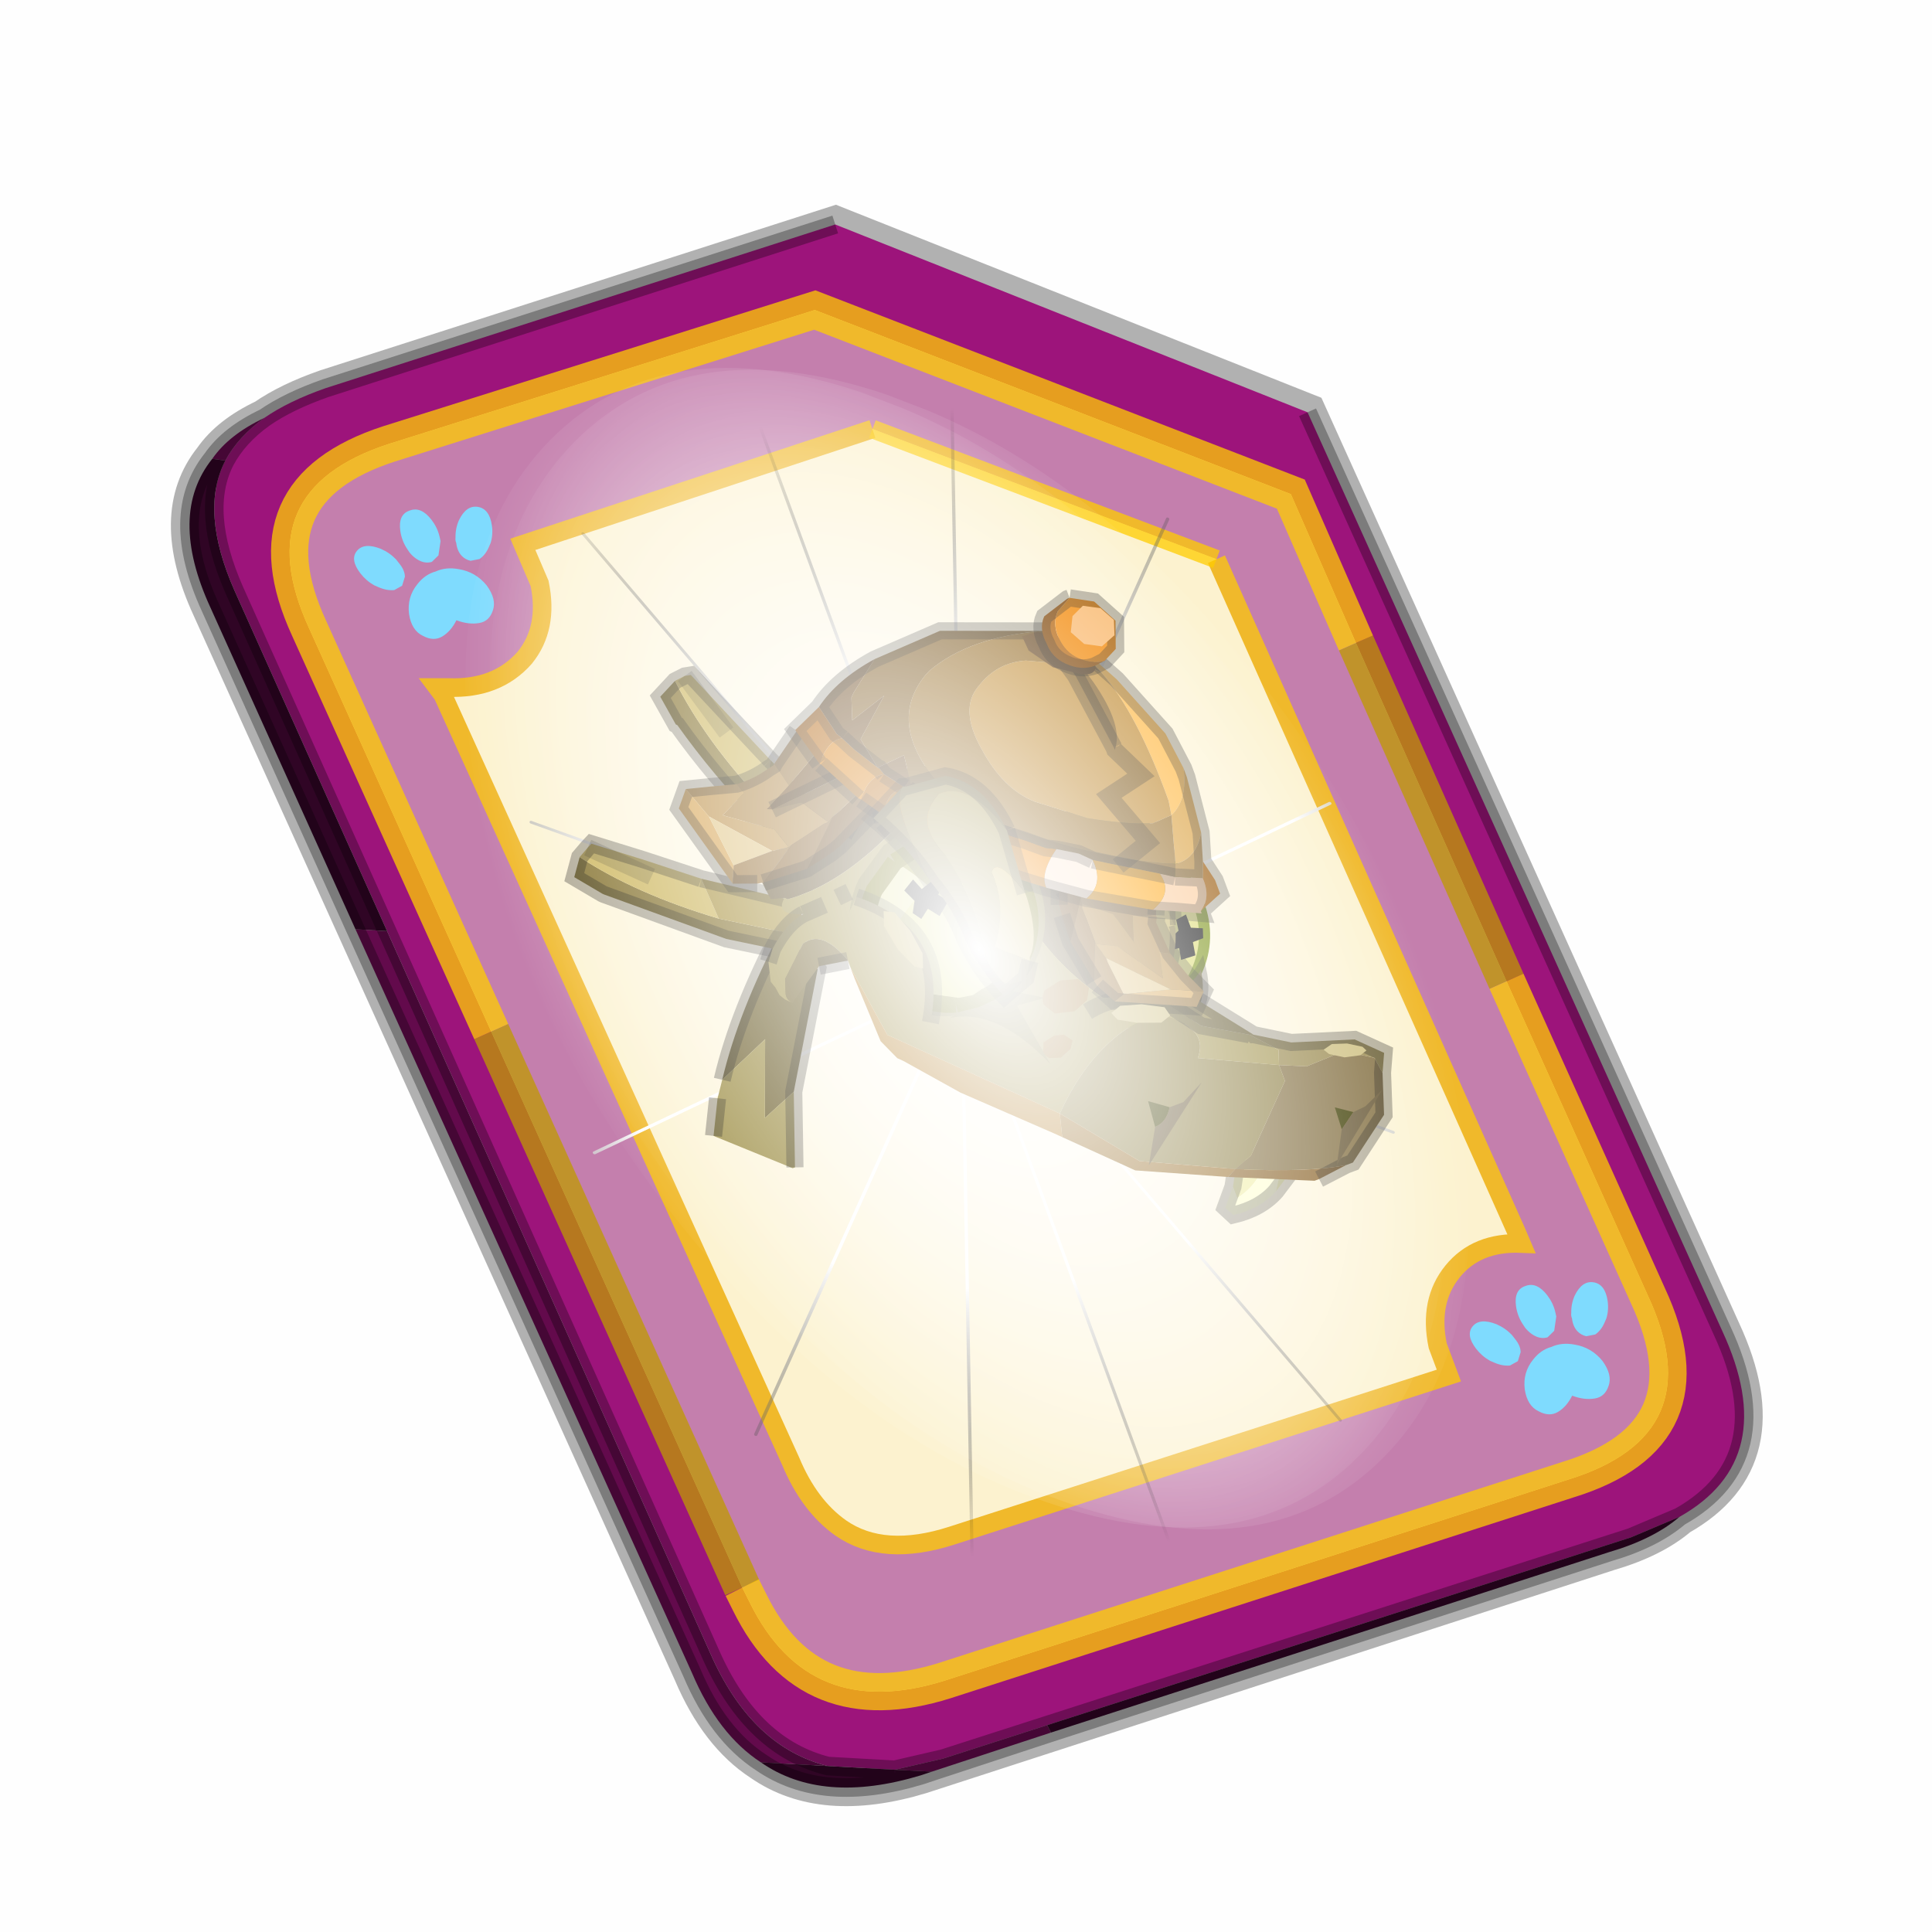 <?xml version='1.0' encoding='UTF-8'?>
<svg xmlns:xlink="http://www.w3.org/1999/xlink" xmlns="http://www.w3.org/2000/svg" version="1.1" width="60px" height="60px" viewBox="0.0 0.0 60.0 60.0"><defs><g id="c1"><path fill="#000000" fill-opacity="0.004" d="M0.0 0.0 L60.0 0.0 60.0 60.0 0.0 60.0 0.0 0.0"/></g><g id="c2"><path fill="none" stroke="#000000" stroke-width="1.0" stroke-opacity="0.302" d="M0.7 12.25 Q-0.45 9.75 0.75 8.25 1.2 7.6 2.15 7.15 2.8 6.7 3.8 6.35 L17.5 1.95 30.2 7.0 41.35 31.7 Q42.95 35.15 40.2 36.7 39.5 37.3 38.3 37.65 L19.8 43.65 Q17.15 44.45 15.5 43.3 14.35 42.55 13.65 40.9 L0.7 12.25"/><path fill="#9d147b" stroke="none" d="M35.55 22.3 L31.5 13.2 29.75 9.2 16.95 4.25 5.5 7.85 Q1.65 9.1 3.35 12.8 L8.25 23.65 15.0 38.6 15.2 39.0 Q16.8 42.25 20.45 41.1 L37.2 35.7 Q41.1 34.5 39.35 30.75 L35.55 22.3 M2.15 7.15 Q2.8 6.7 3.8 6.35 L17.5 1.95 30.2 7.0 41.35 31.7 Q42.95 35.15 40.2 36.7 L38.9 37.25 23.2 42.3 20.4 43.2 19.1 43.5 17.3 43.4 Q15.3 42.9 14.2 40.5 L5.45 20.95 1.35 11.8 Q0.4 9.65 1.1 8.3 1.45 7.65 2.15 7.15"/><path fill="#c47fad" stroke="none" d="M31.5 13.2 L35.55 22.3 39.35 30.75 Q41.1 34.5 37.2 35.7 L20.45 41.1 Q16.8 42.25 15.2 39.0 L15.0 38.6 8.25 23.65 3.35 12.8 Q1.65 9.1 5.5 7.85 L16.95 4.25 29.75 9.2 31.5 13.2 M18.5 7.45 L9.1 10.55 9.55 11.6 Q9.8 12.8 9.15 13.6 8.4 14.45 7.1 14.4 L6.8 14.4 6.95 14.6 16.3 35.2 Q16.8 36.4 17.65 37.0 18.8 37.8 20.65 37.2 L34.0 32.9 33.7 32.1 Q33.45 30.9 34.1 30.1 34.75 29.3 35.95 29.35 L35.8 29.0 27.75 10.95 18.5 7.45"/><path fill="#630a4c" stroke="none" d="M0.75 8.25 Q1.2 7.6 2.15 7.15 1.45 7.65 1.1 8.3 L0.75 8.25 M23.3 42.5 L20.1 43.55 19.1 43.5 20.4 43.2 23.2 42.3 23.3 42.5 M15.5 43.3 Q14.35 42.55 13.65 40.9 L4.6 20.9 5.45 20.95 14.2 40.5 Q15.3 42.9 17.3 43.4 L15.5 43.3"/><path fill="#300525" stroke="none" d="M4.6 20.9 L0.7 12.25 Q-0.45 9.75 0.75 8.25 L1.1 8.3 Q0.4 9.65 1.35 11.8 L5.45 20.95 4.6 20.9 M40.2 36.7 Q39.5 37.3 38.3 37.65 L23.3 42.5 23.2 42.3 38.9 37.25 40.2 36.7 M20.1 43.55 L19.8 43.65 Q17.15 44.45 15.5 43.3 L17.3 43.4 19.1 43.5 20.1 43.55"/><path fill="#fcf2cf" stroke="none" d="M27.75 10.95 L35.8 29.0 35.95 29.35 Q34.75 29.3 34.1 30.1 33.45 30.9 33.7 32.1 L34.0 32.9 20.65 37.2 Q18.8 37.8 17.65 37.0 16.8 36.4 16.3 35.2 L6.95 14.6 6.8 14.4 7.1 14.4 Q8.4 14.45 9.15 13.6 9.8 12.8 9.55 11.6 L9.1 10.55 18.5 7.45 27.75 10.95"/><path fill="none" stroke="#bf9900" stroke-width="1.0" stroke-opacity="0.749" d="M31.5 13.2 L35.55 22.3 M15.0 38.6 L8.25 23.65"/><path fill="none" stroke="#ffcc00" stroke-width="1.0" stroke-opacity="0.749" d="M35.55 22.3 L39.35 30.75 Q41.1 34.5 37.2 35.7 L20.45 41.1 Q16.8 42.25 15.2 39.0 L15.0 38.6 M8.25 23.65 L3.35 12.8 Q1.65 9.1 5.5 7.85 L16.95 4.25 29.75 9.2 31.5 13.2"/><path fill="none" stroke="#000000" stroke-width="0.5" stroke-opacity="0.302" d="M4.6 20.9 L0.7 12.25 Q-0.45 9.75 0.75 8.25 1.2 7.6 2.15 7.15 2.8 6.7 3.8 6.35 L17.5 1.95 M30.2 7.0 L41.35 31.7 Q42.95 35.15 40.2 36.7 39.5 37.3 38.3 37.65 L23.3 42.5 20.1 43.55 19.8 43.65 Q17.15 44.45 15.5 43.3 14.35 42.55 13.65 40.9 L4.6 20.9 M5.45 20.95 L1.35 11.8 Q0.4 9.65 1.1 8.3 1.45 7.65 2.15 7.15 M19.1 43.5 L17.3 43.4 Q15.3 42.9 14.2 40.5 L5.45 20.95 M23.2 42.3 L20.4 43.2 19.1 43.5 M40.2 36.7 L38.9 37.25 23.2 42.3"/><path fill="none" stroke="#f0b92b" stroke-width="0.5" d="M27.75 10.95 L35.8 29.0 35.95 29.35 Q34.75 29.3 34.1 30.1 33.45 30.9 33.7 32.1 L34.0 32.9 20.65 37.2 Q18.8 37.8 17.65 37.0 16.8 36.4 16.3 35.2 L6.95 14.6 6.8 14.4 7.1 14.4 Q8.4 14.45 9.15 13.6 9.8 12.8 9.55 11.6 L9.1 10.55 18.5 7.45"/><path fill="none" stroke="#ffcc00" stroke-width="0.5" stroke-opacity="0.749" d="M18.5 7.45 L27.75 10.95"/></g><g id="c3"><path fill="#7fdbfe" stroke="none" d="M10.75 4.9 Q10.75 4.6 10.9 4.35 11.25 3.45 11.95 2.75 13.3 1.5 14.35 2.1 15.4 2.7 14.95 4.45 14.7 5.4 14.1 6.15 L13.75 6.5 Q13.1 7.15 12.35 7.35 L11.4 7.2 Q10.95 6.9 10.75 6.4 10.5 5.75 10.75 4.9 M7.5 5.9 Q7.0 5.85 6.6 5.5 6.05 5.0 5.8 4.15 L5.7 3.6 Q5.55 2.65 5.8 1.7 6.25 0.0 7.5 0.0 L7.6 0.0 Q8.85 0.0 9.3 1.7 9.55 2.65 9.4 3.6 L9.3 4.15 8.5 5.5 7.6 5.9 7.5 5.9 M4.35 4.9 Q4.6 5.75 4.35 6.4 L3.7 7.2 2.75 7.35 Q2.0 7.15 1.35 6.5 L1.0 6.15 Q0.4 5.4 0.15 4.45 -0.3 2.7 0.75 2.1 1.8 1.5 3.15 2.75 3.85 3.45 4.2 4.35 L4.35 4.9 M5.5 13.7 Q4.45 13.9 3.65 12.95 2.75 12.0 3.2 10.25 3.7 8.5 5.25 7.6 6.4 6.9 7.55 7.0 8.75 6.9 9.9 7.6 11.45 8.5 11.95 10.25 12.35 12.0 11.5 12.95 10.7 13.9 9.65 13.7 8.55 13.5 7.55 12.6 6.55 13.5 5.5 13.7"/></g><g id="c4"><g><use transform="matrix(1.0,0.0,0.0,1.0,0.0,0.0)" xlink:href="#c3"/></g></g><radialGradient gradientUnits="userSpaceOnUse" r="819.2" cx="0" cy="0" spreadMethod="pad" gradientTransform="matrix(0.091,0.0,0.0,0.091,0.6,3.4)" id="gradient1"><stop offset="0.0" stop-color="#ffffff"/><stop offset="1.0" stop-color="#ffffff" stop-opacity="0.0"/></radialGradient><g id="c5"><path stroke="none" fill="url(#gradient1)" d="M36.65 -54.65 Q60.05 -42.0 69.75 -17.95 80.55 8.9 68.0 34.1 55.45 59.35 26.8 68.2 -1.8 77.05 -29.7 64.3 -57.6 51.6 -68.45 24.75 -79.3 -2.05 -66.75 -27.25 L-66.7 -27.3 Q-54.1 -52.5 -25.5 -61.4 3.1 -70.2 31.0 -57.5 L36.65 -54.65"/></g><g id="c6"><g><use transform="matrix(1.0,0.0,0.0,1.0,0.0,0.0)" xlink:href="#c5"/></g></g><radialGradient gradientUnits="userSpaceOnUse" r="819.2" cx="0" cy="0" spreadMethod="pad" gradientTransform="matrix(0.209,0.0,0.0,0.177,67.15,107.2)" id="gradient2"><stop offset="0.357" stop-color="#ffffff"/><stop offset="0.671" stop-opacity="0.0"/></radialGradient><g id="c7"><path fill="none" stroke-linejoin="round" stroke-linecap="round" stroke="url(#gradient2)" stroke-width="0.5" d="M136.55 165.8 L68.6 106.0 68.4 106.0 118.25 201.5 M68.3 105.8 L68.35 105.8 68.3 105.8 68.3 105.85 68.4 106.0 68.3 106.0 86.55 211.5 M68.3 105.8 L68.3 105.85 68.3 106.0 68.15 105.95 18.25 151.55 M68.3 105.85 L68.25 105.85 68.3 106.0 50.0 193.2 M68.25 105.85 L68.15 105.95 0.05 97.7 M68.3 105.85 L68.25 105.8 68.25 105.85 M68.25 105.8 L68.2 105.7 0.0 45.7 M68.3 105.8 L68.25 105.75 68.25 105.8 M68.25 105.75 L68.2 105.7 18.25 10.05 M68.6 106.0 L68.35 105.8 118.25 60.15 M86.6 18.35 L68.3 105.8 M136.6 114.25 L68.6 106.0 M68.25 105.75 L49.95 0.05"/></g><g id="c8"><g><use transform="matrix(1.0,0.0,0.0,1.0,0.0,0.0)" xlink:href="#c7"/></g></g><g id="c9"><g><use transform="matrix(1.0,0.0,0.0,1.0,0.0,0.0)" xlink:href="#c2"/></g><g><use transform="matrix(0.239,-0.087,0.1,0.234,34.25,31.15)" xlink:href="#c4"/></g><g><use transform="matrix(0.239,-0.087,0.1,0.234,4.25,10.3)" xlink:href="#c4"/></g><g><use transform="matrix(0.141,-0.038,0.111,0.226,20.25,20.65)" filter="url(#filter7)" xlink:href="#c6"/></g><g><use transform="matrix(-0.155,0.051,0.084,0.147,22.6,3.15)" filter="url(#filter8)" xlink:href="#c8"/></g></g><filter id="filter7"><feColorMatrix in="SourceGraphic" type="matrix" values="0.0 0.0 0.0 0.0 0.797 0.0 0.0 0.0 0.0 0.598 0.0 0.0 0.0 0.0 0.199 0.0 0.0 0.0 1.0 0.0" result="cxform"/><feComposite operator="in" in2="SourceGraphic" result="color-xform"/></filter><filter id="filter8"><feColorMatrix in="SourceGraphic" type="matrix" values="0.0 0.0 0.0 0.0 0.996 0.0 0.0 0.0 0.0 0.996 0.0 0.0 0.0 0.0 0.996 0.0 0.0 0.0 1.0 0.0" result="cxform"/><feComposite operator="in" in2="SourceGraphic" result="color-xform"/></filter><g id="c10"><path fill="#f0efa8" stroke="none" d="M10.4 -9.45 L10.15 -9.45 9.85 -9.45 9.6 -9.35 9.55 -9.35 9.6 -9.3 9.9 -8.25 10.15 -8.0 Q10.6 -8.7 10.4 -9.45 M11.1 -8.65 L11.2 -9.1 10.95 -9.35 10.55 -9.45 10.7 -9.1 10.95 -9.35 11.1 -8.65"/><path fill="#ffffd2" stroke="none" d="M9.9 -8.25 L9.95 -7.6 10.25 -7.5 Q10.9 -8.0 11.1 -8.65 L10.95 -9.35 10.7 -9.1 10.55 -9.45 10.4 -9.45 Q10.6 -8.7 10.15 -8.0 L9.9 -8.25"/><path fill="none" stroke="#000000" stroke-width="0.5" stroke-opacity="0.302" d="M10.4 -9.45 L10.15 -9.45 M9.85 -9.45 L9.6 -9.35 9.55 -9.35 9.6 -9.3 9.9 -8.25 9.95 -7.6 10.25 -7.5 Q10.9 -8.0 11.1 -8.65 L11.2 -9.1 10.95 -9.35"/><path fill="#746736" stroke="none" d="M-5.0 -4.9 L-4.35 -6.5 -3.4 -4.4 -2.95 -5.45 -3.8 -9.0 -5.25 -9.65 Q-5.4 -6.9 -5.0 -4.9"/><path fill="#a39550" stroke="none" d="M-2.95 -5.45 L-3.4 -4.4 -4.35 -6.5 -5.0 -4.9 -4.9 -4.35 -4.55 -3.3 -2.05 -3.4 -2.0 -3.45 -2.95 -5.45"/><path fill="none" stroke="#000000" stroke-width="0.5" stroke-opacity="0.302" d="M-5.0 -4.9 Q-5.4 -6.9 -5.25 -9.65 L-3.8 -9.0 -2.95 -5.45 -2.0 -3.45 M-4.55 -3.3 L-4.9 -4.35"/></g><g id="c11"><path fill="#dad967" stroke="none" d="M7.95 3.95 Q7.95 5.25 7.2 6.25 L6.75 6.75 5.95 7.4 Q5.05 7.95 3.95 7.95 2.35 7.95 1.15 6.75 0.0 5.6 0.0 3.95 0.0 3.05 0.35 2.3 L1.15 1.1 Q2.35 -0.05 3.95 -0.05 5.6 -0.05 6.75 1.1 7.95 2.3 7.95 3.95"/><path fill="none" stroke="#718b05" stroke-width="0.5" d="M7.95 3.95 Q7.95 5.25 7.2 6.25 L6.75 6.75 5.95 7.4 Q5.05 7.95 3.95 7.95 2.35 7.95 1.15 6.75 0.0 5.6 0.0 3.95 0.0 3.05 0.35 2.3 L1.15 1.1 Q2.35 -0.05 3.95 -0.05 5.6 -0.05 6.75 1.1 7.95 2.3 7.95 3.95"/><path fill="#dad967" stroke="none" d="M6.55 2.55 Q7.35 3.4 7.35 4.6 7.35 5.5 6.85 6.2 L6.55 6.55 5.95 7.0 Q5.35 7.4 4.55 7.4 3.4 7.4 2.6 6.55 1.75 5.75 1.75 4.6 1.75 3.95 2.0 3.4 L2.6 2.55 Q3.4 1.75 4.55 1.75 5.7 1.75 6.55 2.55"/><path fill="#000000" stroke="none" d="M6.15 3.3 L6.45 2.6 6.15 2.2 6.45 1.8 6.9 2.25 7.4 2.05 7.6 2.45 7.25 2.8 7.6 3.3 7.1 3.75 6.8 3.3 6.3 3.7 6.15 3.3"/><path fill="#8f8146" stroke="none" d="M6.65 6.5 Q8.0 4.85 8.1 3.8 9.3 5.4 8.15 6.75 L6.65 6.5"/><path fill="none" stroke="#000000" stroke-width="0.5" stroke-opacity="0.302" d="M6.65 6.5 L8.15 6.75 Q9.3 5.4 8.1 3.8 8.0 4.85 6.65 6.5"/></g><g id="c12"><g><use transform="matrix(1.0,0.0,0.0,1.0,0.0,0.0)" xlink:href="#c11"/></g></g><g id="c13"><path fill="#c2af5f" stroke="none" d="M8.8 6.25 L7.25 6.3 Q6.95 4.45 5.75 3.25 5.75 2.45 7.45 3.55 L7.6 3.65 Q8.75 5.0 8.85 6.05 L8.8 6.25"/><path fill="#a39550" stroke="none" d="M7.45 3.55 Q5.75 2.45 5.75 3.25 6.95 4.45 7.25 6.3 L8.8 6.25 8.85 6.25 9.0 6.95 8.95 7.15 Q7.95 8.2 6.65 6.4 5.35 4.55 3.55 3.4 1.7 2.55 2.35 1.0 3.3 0.0 5.65 1.25 L7.5 3.5 7.45 3.55"/><path fill="#8e8045" stroke="none" d="M5.65 1.25 Q3.3 0.0 2.35 1.0 1.7 2.55 3.55 3.4 5.35 4.55 6.65 6.4 7.95 8.2 8.95 7.15 L8.4 8.05 Q7.05 7.55 5.9 6.5 4.85 5.4 3.5 4.6 0.4 2.15 0.75 1.3 L0.8 1.2 Q1.35 0.45 2.25 0.1 3.9 -0.3 5.65 1.25"/><path fill="#7a6d3b" stroke="none" d="M3.5 4.6 Q1.95 3.7 0.0 3.15 0.25 1.95 0.75 1.3 0.4 2.15 3.5 4.6"/><path fill="none" stroke="#000000" stroke-width="0.5" stroke-opacity="0.302" d="M8.8 6.25 L8.85 6.05 Q8.75 5.0 7.6 3.65 L7.45 3.55 M7.5 3.5 L5.65 1.25 M8.95 7.15 L9.0 6.95 8.85 6.25 M3.5 4.6 Q1.95 3.7 0.0 3.15 0.25 1.95 0.75 1.3 L0.8 1.2 Q1.35 0.45 2.25 0.1 3.9 -0.3 5.65 1.25 M3.5 4.6 Q4.85 5.4 5.9 6.5 7.05 7.55 8.4 8.05 L8.95 7.15"/></g><g id="c14"><g><use transform="matrix(1.0,0.0,0.0,1.0,0.0,0.0)" xlink:href="#c13"/></g></g><g id="c15"><path fill="#8a7837" stroke="none" d="M-11.1 -14.95 L-11.3 -14.35 -10.55 -13.8 -10.5 -13.8 Q-8.95 -12.9 -7.05 -12.15 L-5.55 -11.65 -4.8 -12.05 -7.2 -12.75 Q-9.55 -13.7 -11.1 -14.95"/><path fill="#cfb963" stroke="none" d="M-7.6 -14.0 L-9.3 -14.7 -10.75 -15.3 -10.9 -15.2 -11.1 -14.95 Q-9.55 -13.7 -7.2 -12.75 L-7.6 -14.0 M-9.1 -14.2 L-10.9 -15.2 -9.1 -14.2"/><path fill="#ab9544" stroke="none" d="M-4.8 -12.05 L-4.8 -13.1 -5.15 -13.1 -7.6 -14.0 -7.2 -12.75 -4.8 -12.05"/><path fill="none" stroke="#000000" stroke-width="0.5" stroke-opacity="0.302" d="M-7.6 -14.0 L-9.3 -14.7 -10.75 -15.3 -10.9 -15.2 -11.1 -14.95 -11.3 -14.35 -10.55 -13.8 -10.5 -13.8 Q-8.95 -12.9 -7.05 -12.15 L-5.55 -11.65 M-5.15 -13.1 Q-4.9 -13.7 -4.4 -13.5 M-5.15 -13.1 L-7.6 -14.0"/><path fill="none" stroke="#000000" stroke-width="0.5" stroke-opacity="0.153" d="M-10.9 -15.2 L-9.1 -14.2"/><path fill="#8a7837" stroke="none" d="M-11.5 -9.1 L-11.4 -8.5 -10.45 -8.4 -10.4 -8.4 -6.6 -8.7 -5.05 -9.05 -4.6 -9.7 -7.05 -9.15 Q-9.55 -8.8 -11.5 -9.1"/><path fill="#cfb963" stroke="none" d="M-8.0 -10.0 L-9.8 -9.8 -11.35 -9.6 -11.4 -9.45 -11.5 -9.1 Q-9.55 -8.8 -7.05 -9.15 L-8.0 -10.0 M-9.35 -9.45 L-11.4 -9.45 -9.35 -9.45"/><path fill="#ab9544" stroke="none" d="M-4.6 -9.7 L-5.1 -10.65 -5.45 -10.5 -8.0 -10.0 -7.05 -9.15 -4.6 -9.7"/><path fill="none" stroke="#000000" stroke-width="0.5" stroke-opacity="0.302" d="M-8.0 -10.0 L-9.8 -9.8 -11.35 -9.6 -11.4 -9.45 -11.5 -9.1 -11.4 -8.5 -10.45 -8.4 -10.4 -8.4 -6.6 -8.7 -5.05 -9.05 M-5.45 -10.5 Q-5.45 -11.1 -4.95 -11.25 M-5.45 -10.5 L-8.0 -10.0"/><path fill="none" stroke="#000000" stroke-width="0.5" stroke-opacity="0.153" d="M-11.4 -9.45 L-9.35 -9.45"/><path fill="#665633" stroke="none" d="M-0.75 -15.4 L-2.1 -15.8 -2.5 -15.95 -3.85 -15.6 -2.8 -14.6 -1.8 -13.65 -2.15 -13.3 -0.15 -13.0 0.75 -13.2 Q2.15 -12.05 4.15 -11.7 L5.15 -12.25 3.5 -12.6 3.65 -13.1 3.65 -13.15 3.35 -13.3 2.85 -13.6 2.75 -13.65 2.45 -13.75 1.95 -14.0 1.75 -14.1 1.15 -14.4 -0.75 -15.4 M-3.85 -13.7 Q-4.5 -14.7 -4.65 -13.7 L-4.7 -13.15 -5.8 -13.35 -6.25 -12.3 -6.0 -11.7 -6.2 -11.05 -6.35 -11.0 -6.35 -10.65 -5.9 -10.3 -5.55 -10.5 -5.45 -10.5 Q-4.25 -11.5 -3.5 -13.55 L-3.85 -13.7"/><path fill="#a39550" stroke="none" d="M5.15 -12.25 L4.15 -11.7 Q2.15 -12.05 0.75 -13.2 L-0.15 -13.0 -2.15 -13.3 -2.35 -13.15 -3.35 -13.5 -3.5 -13.55 Q-4.25 -11.5 -5.45 -10.5 L-5.55 -10.5 Q-5.6 -9.9 -4.85 -10.3 -5.2 -9.85 -5.25 -9.0 L-5.2 -8.6 -4.9 -8.1 -4.7 -8.0 -4.5 -7.85 -4.3 -7.8 -4.05 -7.8 Q-4.25 -7.8 -4.35 -7.95 L-4.55 -8.35 -4.5 -9.5 Q-4.2 -10.1 -3.2 -9.65 L-3.1 -9.6 -2.95 -9.45 -1.15 -8.1 4.4 -8.1 Q4.4 -9.45 4.8 -10.45 5.3 -11.75 6.2 -12.0 7.35 -12.1 7.4 -11.25 L9.65 -12.05 9.45 -12.45 8.5 -12.5 7.1 -12.15 5.75 -12.35 5.25 -12.2 5.15 -12.25 M-4.4 -10.8 L-4.85 -10.3 -4.4 -10.8 M3.9 -11.15 Q4.4 -11.9 5.25 -12.2 4.4 -11.9 3.9 -11.15"/><path fill="#7a6b3b" stroke="none" d="M-0.75 -15.4 L1.15 -14.4 1.75 -14.1 1.95 -14.0 2.45 -13.75 2.75 -13.65 2.5 -13.8 2.5 -13.85 1.8 -14.35 1.45 -14.8 1.0 -17.1 0.65 -17.65 0.95 -16.05 Q0.6 -15.15 -0.75 -15.4 M-2.15 -13.3 L-1.8 -13.65 -2.8 -14.6 -3.85 -15.6 -3.85 -13.7 -3.5 -13.55 -3.35 -13.5 -2.35 -13.15 -2.15 -13.3 M-4.05 -7.8 L-4.05 -7.9 -3.8 -9.1 -3.1 -9.6 -3.2 -9.65 Q-4.2 -10.1 -4.5 -9.5 L-4.55 -8.35 -4.35 -7.95 Q-4.25 -7.8 -4.05 -7.8"/><path fill="#b78635" stroke="none" d="M-2.95 -9.45 L-2.7 -9.2 -1.25 -7.85 -0.6 -7.6 -0.4 -7.6 1.5 -7.45 4.5 -7.5 4.75 -7.5 4.4 -8.1 -1.15 -8.1 -2.95 -9.45"/><path fill="#99894d" stroke="none" d="M12.5 -13.1 L12.3 -13.65 11.35 -13.65 9.7 -12.8 8.6 -12.55 8.5 -12.5 9.45 -12.45 9.65 -12.05 10.4 -12.35 11.2 -13.2 12.1 -13.4 12.5 -13.1"/><path fill="#8f8146" stroke="none" d="M2.75 -13.65 L2.85 -13.6 3.35 -13.3 3.65 -13.15 3.65 -13.1 3.5 -12.6 5.15 -12.25 5.25 -12.2 5.75 -12.35 7.1 -12.15 8.5 -12.5 8.6 -12.55 6.25 -12.85 Q5.3 -13.1 4.8 -13.5 L4.8 -13.0 4.2 -13.45 3.75 -13.75 2.5 -14.65 2.35 -14.85 1.0 -17.1 1.45 -14.8 1.8 -14.35 2.5 -13.85 2.5 -13.8 2.75 -13.65 M9.65 -12.05 L7.4 -11.25 Q7.35 -12.1 6.2 -12.0 5.3 -11.75 4.8 -10.45 4.4 -9.45 4.4 -8.1 L7.1 -7.8 9.75 -8.75 10.0 -9.3 10.0 -11.7 9.65 -12.05"/><path fill="#836f41" stroke="none" d="M12.65 -10.2 L12.8 -10.35 13.05 -12.0 12.5 -13.1 12.1 -13.4 11.2 -13.2 10.4 -12.35 9.65 -12.05 10.0 -11.7 10.0 -9.3 9.75 -8.75 Q11.75 -9.55 12.65 -10.2"/><path fill="#8a6328" stroke="none" d="M9.65 -8.45 L12.0 -9.4 12.1 -9.5 12.65 -10.2 Q11.75 -9.55 9.75 -8.75 L9.65 -8.45"/><path fill="#99702c" stroke="none" d="M4.75 -7.5 L4.8 -7.5 7.1 -7.5 9.65 -8.45 9.75 -8.75 7.1 -7.8 4.4 -8.1 4.75 -7.5"/><path fill="none" stroke="#000000" stroke-width="0.5" stroke-opacity="0.302" d="M-0.75 -15.4 L1.15 -14.4 M1.75 -14.1 L1.95 -14.0 M2.75 -13.65 L2.85 -13.6 3.35 -13.3 M-2.15 -13.3 L-1.8 -13.65 M-3.85 -13.7 Q-4.5 -14.7 -4.65 -13.7 L-4.7 -13.15 -5.8 -13.35 -6.25 -12.3 -6.0 -11.7 -6.2 -11.05 M-4.85 -10.3 Q-5.2 -9.85 -5.25 -9.0 L-5.2 -8.6 M-3.8 -9.1 L-3.1 -9.6 M12.1 -9.5 L12.65 -10.2 12.8 -10.35 13.05 -12.0 12.5 -13.1 12.3 -13.65 11.35 -13.65 9.7 -12.8 8.6 -12.55 6.25 -12.85 Q5.3 -13.1 4.8 -13.5 L4.8 -13.0 4.2 -13.45 M1.0 -17.1 L0.65 -17.65 M0.95 -16.05 Q0.6 -15.15 -0.75 -15.4 M-3.5 -13.55 L-3.35 -13.5 -2.35 -13.15 -2.15 -13.3 M-3.85 -13.7 L-3.5 -13.55 M-4.85 -10.3 L-4.4 -10.8 M8.5 -12.5 L8.6 -12.55 M8.5 -12.5 L7.1 -12.15 5.75 -12.35 5.25 -12.2 Q4.4 -11.9 3.9 -11.15"/><path fill="#3c3c00" stroke="none" d="M12.2 -11.7 L12.1 -11.1 11.65 -11.6 12.2 -11.7 M7.25 -9.6 Q7.35 -9.15 7.1 -8.9 L6.6 -9.5 7.25 -9.6"/><path fill="#665633" stroke="none" d="M12.2 -11.7 L12.45 -12.0 12.7 -12.65 12.4 -10.1 12.1 -11.1 12.2 -11.7 M7.25 -9.6 L7.55 -9.9 7.8 -10.65 7.4 -7.8 7.1 -8.9 Q7.35 -9.15 7.25 -9.6"/><path fill="#c2af5f" stroke="none" d="M-1.1 -15.15 L-1.6 -15.3 -2.15 -15.5 -2.4 -15.75 -2.15 -15.85 -1.6 -15.7 -1.1 -15.45 Q-0.85 -15.35 -0.85 -15.25 -0.85 -15.15 -1.1 -15.15"/><path fill="#837a3d" stroke="none" d="M1.45 -10.8 L1.5 -10.75 2.6 -11.0 1.95 -10.45 3.55 -9.3 Q1.45 -10.15 0.3 -9.3 L1.45 -10.8"/><path fill="#99702c" stroke="none" d="M3.9 -9.95 L3.75 -9.6 3.45 -9.45 Q3.3 -9.45 3.2 -9.55 L3.1 -9.8 3.3 -10.1 3.55 -10.25 3.85 -10.2 3.9 -9.95 M3.05 -10.7 L2.65 -10.8 Q2.5 -10.95 2.5 -11.2 L2.8 -11.65 3.25 -11.9 3.65 -11.8 3.75 -11.45 3.55 -11.0 3.05 -10.7"/><path fill="#929123" stroke="none" d="M0.3 -9.75 L0.8 -10.15 1.05 -10.45 Q1.5 -11.05 1.5 -11.8 1.5 -12.8 0.8 -13.55 0.1 -14.2 -0.9 -14.2 -1.85 -14.2 -2.55 -13.55 L-3.05 -12.8 Q-1.65 -12.65 -0.55 -11.95 0.25 -10.95 0.3 -9.75"/><path fill="#837a3d" stroke="none" d="M-3.0 -13.95 L-3.55 -13.1 -3.8 -11.9 Q-3.8 -10.7 -3.0 -9.9 -2.1 -9.05 -1.0 -9.05 -0.2 -9.05 0.45 -9.45 L1.05 -9.9 1.35 -10.25 Q1.9 -11.0 1.9 -11.9 1.9 -13.1 1.05 -13.95 0.2 -14.8 -1.0 -14.8 -2.1 -14.8 -3.0 -13.95 M-3.05 -12.8 L-2.55 -13.55 Q-1.85 -14.2 -0.9 -14.2 0.1 -14.2 0.8 -13.55 1.5 -12.8 1.5 -11.8 1.5 -11.05 1.05 -10.45 L0.8 -10.15 0.3 -9.75 Q-0.25 -9.45 -0.9 -9.45 -1.85 -9.45 -2.55 -10.15 -3.25 -10.85 -3.25 -11.8 L-3.05 -12.8"/><path fill="#e3e293" stroke="none" d="M0.3 -9.75 Q0.25 -10.95 -0.55 -11.95 -1.65 -12.65 -3.05 -12.8 L-3.25 -11.8 Q-3.25 -10.85 -2.55 -10.15 -1.85 -9.45 -0.9 -9.45 -0.25 -9.45 0.3 -9.75"/><path fill="none" stroke="#656401" stroke-width="0.5" d="M-3.05 -12.8 L-2.55 -13.55 Q-1.85 -14.2 -0.9 -14.2 0.1 -14.2 0.8 -13.55 1.5 -12.8 1.5 -11.8 1.5 -11.05 1.05 -10.45 L0.8 -10.15 0.3 -9.75 M-3.05 -12.8 L-3.25 -11.8 Q-3.25 -10.85 -2.55 -10.15 -1.85 -9.45 -0.9 -9.45 -0.25 -9.45 0.3 -9.75"/><path fill="#dad967" stroke="none" d="M0.65 -12.6 Q1.15 -12.1 1.15 -11.4 1.15 -10.85 0.8 -10.45 L0.65 -10.2 0.3 -9.95 -0.55 -9.7 Q-1.25 -9.7 -1.75 -10.2 -2.2 -10.7 -2.2 -11.4 L-2.05 -12.1 -1.75 -12.6 Q-1.25 -13.1 -0.55 -13.1 0.15 -13.1 0.65 -12.6"/><path fill="#6c4a20" stroke="none" d="M-6.45 -14.8 L-5.5 -14.45 -6.95 -12.7 -7.1 -12.65 -6.8 -13.55 -6.45 -14.8 M-4.85 -14.2 L-4.2 -13.95 -4.7 -12.55 -4.85 -12.25 -5.3 -11.55 -5.25 -13.25 -5.15 -13.45 -4.85 -14.2"/><path fill="#ad8443" stroke="none" d="M-6.8 -13.55 L-7.1 -12.65 -6.95 -12.7 -6.25 -13.25 -5.3 -13.05 -5.4 -12.95 -6.0 -12.0 -6.05 -11.9 -6.65 -12.2 -8.2 -11.95 -7.9 -12.8 -8.2 -12.95 Q-7.8 -13.3 -7.55 -13.75 L-7.45 -13.9 -7.45 -13.95 -6.8 -13.55"/><path fill="#bd9149" stroke="none" d="M-9.5 -12.2 L-8.9 -12.55 -8.2 -12.95 -7.9 -12.8 -8.2 -11.95 -6.65 -12.2 -6.05 -11.9 -6.45 -11.6 -8.55 -11.75 -9.5 -12.2"/><path fill="#d6a453" stroke="none" d="M-7.1 -10.25 L-9.45 -11.6 -9.5 -12.2 -8.55 -11.75 -7.3 -10.75 -7.1 -10.25"/><path fill="#e0c585" stroke="none" d="M-7.3 -10.75 L-8.55 -11.75 -6.45 -11.6 -6.55 -11.5 -7.3 -10.75"/><path fill="#99733b" stroke="none" d="M-6.3 -10.65 L-6.45 -10.55 -7.1 -10.25 -7.3 -10.75 -6.55 -11.5 -6.45 -11.6 -6.05 -11.9 -6.0 -12.0 -6.3 -10.65"/><path fill="#936f39" stroke="none" d="M-6.45 -14.8 L-6.8 -13.55 -7.45 -13.95 -7.25 -15.1 -6.45 -14.8 M-6.95 -12.7 L-5.5 -14.45 -4.85 -14.2 -5.15 -13.45 -5.25 -13.25 -5.3 -13.05 -6.25 -13.25 -6.95 -12.7"/><path fill="#86612f" stroke="none" d="M-5.3 -11.55 L-6.3 -10.65 -6.0 -12.0 -5.4 -12.95 -5.3 -13.05 -5.25 -13.25 -5.3 -11.55"/><path fill="none" stroke="#000000" stroke-width="0.5" stroke-opacity="0.302" d="M-6.95 -12.7 L-5.5 -14.45 M-4.2 -13.95 L-4.7 -12.55 -4.85 -12.25 -5.3 -11.55 -6.3 -10.65 M-6.45 -10.55 L-7.1 -10.25 -9.45 -11.6 -9.5 -12.2 -8.9 -12.55 -8.2 -12.95 Q-7.8 -13.3 -7.55 -13.75 L-7.45 -13.9 -7.45 -13.95 -7.25 -15.1"/><path fill="#6c4a20" stroke="none" d="M2.6 -12.8 L2.05 -13.4 1.85 -13.65 1.4 -14.6 1.9 -14.9 2.2 -14.3 2.35 -14.1 2.6 -12.8"/><path fill="#936f39" stroke="none" d="M1.9 -14.9 L4.2 -15.45 4.55 -14.55 Q4.25 -14.35 3.95 -14.25 L4.3 -13.55 3.4 -14.05 2.45 -13.95 2.35 -14.1 2.2 -14.3 1.9 -14.9"/><path fill="#ad8443" stroke="none" d="M4.6 -14.5 L4.65 -14.35 5.4 -13.7 5.1 -13.6 5.5 -12.95 3.9 -13.25 3.3 -13.05 3.25 -13.1 2.5 -13.85 2.45 -13.95 3.4 -14.05 4.3 -13.55 3.95 -14.25 Q4.25 -14.35 4.55 -14.55 L4.6 -14.5"/><path fill="#99733b" stroke="none" d="M4.5 -11.75 L3.85 -11.95 3.7 -12.05 3.25 -13.1 3.3 -13.05 3.75 -12.8 3.85 -12.7 4.65 -12.05 4.5 -11.75"/><path fill="#bd9149" stroke="none" d="M5.4 -13.7 L6.1 -13.35 6.75 -13.1 5.85 -12.75 3.75 -12.8 3.3 -13.05 3.9 -13.25 5.5 -12.95 5.1 -13.6 5.4 -13.7"/><path fill="#86612f" stroke="none" d="M3.7 -12.05 L2.6 -12.8 2.35 -14.1 2.45 -13.95 2.5 -13.85 3.25 -13.1 3.7 -12.05"/><path fill="#d6a453" stroke="none" d="M6.75 -13.1 L6.75 -12.6 4.5 -11.75 4.65 -12.05 5.85 -12.75 6.75 -13.1"/><path fill="#e0c585" stroke="none" d="M4.65 -12.05 L3.85 -12.7 3.75 -12.8 5.85 -12.75 4.65 -12.05"/><path fill="none" stroke="#000000" stroke-width="0.5" stroke-opacity="0.302" d="M4.6 -14.5 L4.65 -14.35 5.4 -13.7 6.1 -13.35 6.75 -13.1 6.75 -12.6 4.5 -11.75 3.85 -11.95 M3.7 -12.05 L2.6 -12.8 2.05 -13.4 M1.85 -13.65 L1.4 -14.6 M4.2 -15.45 L4.55 -14.55"/><path fill="#fbc895" stroke="none" d="M5.7 -15.2 L5.75 -15.15 5.05 -14.9 4.4 -14.65 Q4.75 -15.35 4.15 -15.7 L4.6 -15.8 5.35 -16.1 Q5.8 -15.7 5.7 -15.2"/><path fill="#d67500" stroke="none" d="M5.15 -16.55 L5.7 -16.2 6.0 -15.9 5.7 -15.2 Q5.8 -15.7 5.35 -16.1 L5.15 -16.55 M-0.25 -13.75 L-3.9 -13.9 Q-4.15 -14.5 -3.7 -14.9 L-3.6 -14.9 -3.4 -14.85 -2.35 -14.8 -2.3 -14.8 -1.95 -14.8 -1.9 -14.8 -1.05 -14.8 -0.65 -14.85 Q-0.9 -14.1 -0.25 -13.75 M-4.7 -14.05 L-4.8 -14.05 -6.2 -14.5 -6.25 -14.5 Q-6.3 -15.25 -5.95 -15.45 L-5.5 -15.3 -4.65 -15.1 -4.6 -15.1 -4.4 -15.0 Q-4.8 -14.75 -4.7 -14.05"/><path fill="#ffbb4a" stroke="none" d="M-0.65 -20.75 L0.65 -20.35 2.6 -19.5 3.5 -18.8 Q4.0 -18.0 3.75 -17.4 L3.5 -17.75 Q1.6 -19.7 0.15 -20.35 L-0.6 -20.65 -0.65 -20.75"/><path fill="#dba13f" stroke="none" d="M3.5 -18.8 L3.7 -18.6 4.75 -17.3 Q4.95 -16.55 4.45 -16.15 L3.75 -17.4 Q4.0 -18.0 3.5 -18.8"/><path fill="#c28e38" stroke="none" d="M-1.45 -20.75 L-1.0 -20.8 -0.6 -20.65 -0.1 -20.35 0.15 -20.35 Q1.6 -19.7 3.5 -17.75 L3.75 -17.4 3.35 -16.95 Q2.65 -16.6 1.55 -16.3 L-0.05 -16.1 Q-1.05 -16.05 -2.1 -16.85 -3.2 -17.65 -2.95 -18.5 -2.75 -19.35 -2.0 -19.75 L-0.6 -20.25 -1.45 -20.75"/><path fill="#99702c" stroke="none" d="M-1.9 -20.75 L-1.6 -20.75 -1.45 -20.75 -0.6 -20.25 -2.0 -19.75 Q-2.75 -19.35 -2.95 -18.5 -3.2 -17.65 -2.1 -16.85 -1.05 -16.05 -0.05 -16.1 L1.55 -16.3 Q2.65 -16.6 3.35 -16.95 L3.75 -17.4 4.45 -16.15 Q1.7 -15.1 -1.9 -15.05 -5.05 -16.05 -4.5 -18.15 L-4.45 -18.3 Q-3.8 -19.7 -1.9 -20.75 M0.15 -20.35 L-0.1 -20.35 -0.6 -20.65 0.15 -20.35"/><path fill="#dea240" stroke="none" d="M-1.0 -20.8 L-0.65 -20.75 -0.6 -20.65 -1.0 -20.8"/><path fill="#f28500" stroke="none" d="M1.3 -13.95 L-0.25 -13.75 Q-0.9 -14.1 -0.65 -14.85 L0.15 -14.95 0.8 -15.0 1.1 -15.1 Q0.95 -14.25 1.3 -13.95"/><path fill="#805d25" stroke="none" d="M-6.05 -17.95 L-4.65 -19.5 -1.9 -20.75 Q-3.8 -19.7 -4.45 -18.3 L-4.5 -18.15 Q-5.05 -16.05 -1.9 -15.05 1.7 -15.1 4.45 -16.15 L4.6 -15.8 4.15 -15.7 2.65 -15.35 2.2 -15.25 1.75 -15.25 1.1 -15.1 0.8 -15.0 0.15 -14.95 -0.65 -14.85 -1.05 -14.8 -1.9 -14.8 -1.95 -14.8 -2.3 -14.8 -2.35 -14.8 -3.4 -14.85 -4.1 -15.75 -4.65 -15.1 -5.45 -15.65 -5.35 -17.1 -5.9 -16.05 -6.2 -16.65 -6.2 -16.8 -6.05 -17.95"/><path fill="#ffead5" stroke="none" d="M2.5 -14.15 L1.3 -13.95 Q0.95 -14.25 1.1 -15.1 L1.75 -15.25 2.2 -15.25 Q2.8 -14.75 2.5 -14.15"/><path fill="#af8032" stroke="none" d="M4.75 -17.3 L5.15 -16.55 5.35 -16.1 4.6 -15.8 4.45 -16.15 Q4.95 -16.55 4.75 -17.3"/><path fill="#ffa004" stroke="none" d="M4.4 -14.65 L2.5 -14.15 Q2.8 -14.75 2.2 -15.25 L2.65 -15.35 4.15 -15.7 Q4.75 -15.35 4.4 -14.65"/><path fill="#6c4a20" stroke="none" d="M-6.95 -16.0 Q-6.8 -16.95 -6.05 -17.95 L-6.2 -16.8 -6.2 -16.65 -5.9 -16.05 -5.35 -17.1 -5.45 -15.65 -4.65 -15.1 -4.1 -15.75 -3.4 -14.85 -3.6 -14.9 -3.7 -14.9 -4.4 -15.0 -4.6 -15.1 -4.65 -15.1 -5.5 -15.3 -5.95 -15.45 -6.15 -15.5 -6.95 -16.0"/><path fill="#b05c00" stroke="none" d="M-3.9 -13.9 L-4.7 -14.05 Q-4.8 -14.75 -4.4 -15.0 L-3.7 -14.9 Q-4.15 -14.5 -3.9 -13.9 M-6.25 -14.5 L-7.3 -15.1 -6.95 -16.0 -6.15 -15.5 -5.95 -15.45 Q-6.3 -15.25 -6.25 -14.5"/><path fill="none" stroke="#000000" stroke-width="0.5" stroke-opacity="0.302" d="M5.15 -16.55 L5.7 -16.2 6.0 -15.9 5.7 -15.2 5.75 -15.15 5.05 -14.9 4.4 -14.65 2.5 -14.15 1.3 -13.95 -0.25 -13.75 -3.9 -13.9 -4.7 -14.05 M-4.8 -14.05 L-6.2 -14.5 M-6.25 -14.5 L-7.3 -15.1 -6.95 -16.0 Q-6.8 -16.95 -6.05 -17.95 L-4.65 -19.5 -1.9 -20.75 -1.6 -20.75 M-1.45 -20.75 L-1.0 -20.8 -0.65 -20.75 0.65 -20.35 2.6 -19.5 3.5 -18.8 3.7 -18.6 4.75 -17.3 5.15 -16.55 5.35 -16.1 Q5.8 -15.7 5.7 -15.2 M2.2 -15.25 L1.75 -15.25 1.1 -15.1 0.8 -15.0 0.15 -14.95 -0.65 -14.85 M4.6 -15.8 L4.15 -15.7 2.65 -15.35 2.2 -15.25 M4.6 -15.8 L5.35 -16.1 M-3.4 -14.85 L-2.35 -14.8 -2.3 -14.8 -1.95 -14.8 -1.9 -14.8 -1.05 -14.8 -0.65 -14.85 M-5.95 -15.45 L-6.15 -15.5 -6.95 -16.0 M-4.4 -15.0 L-4.6 -15.1 -4.65 -15.1 -5.5 -15.3 -5.95 -15.45 M-3.4 -14.85 L-3.6 -14.9 M-3.7 -14.9 L-4.4 -15.0"/><path fill="#805d25" stroke="none" d="M1.4 -18.5 L1.45 -18.45 1.4 -18.5 -0.5 -19.95 -1.3 -20.4 -0.9 -20.45 -0.5 -20.3 0.05 -20.0 Q1.4 -19.2 1.45 -18.45 L1.4 -18.5"/><path fill="none" stroke="#000000" stroke-width="0.5" stroke-opacity="0.302" d="M1.45 -18.45 L1.4 -18.5 1.45 -18.45 2.45 -18.1 1.85 -17.15 3.45 -16.4 2.95 -15.4 M-0.9 -20.45 L-1.3 -20.4 -0.5 -19.95 1.4 -18.5"/><path fill="#64431c" stroke="none" d="M-1.2 -20.8 L-0.4 -20.65 Q-0.05 -20.5 -0.05 -20.35 -0.05 -20.15 -0.4 -20.05 L-1.2 -19.9 -2.05 -20.05 -2.4 -20.35 -2.05 -20.65 -1.2 -20.8"/><path fill="#b05c00" stroke="none" d="M0.1 -20.7 L-0.1 -20.45 Q-0.4 -20.15 -0.9 -20.15 -1.35 -20.15 -1.65 -20.45 -2.05 -20.75 -2.05 -21.15 L-1.65 -21.9 -1.6 -21.95 -1.75 -21.45 Q-1.75 -21.05 -1.4 -20.75 -1.05 -20.45 -0.65 -20.45 -0.2 -20.45 0.1 -20.7"/><path fill="#f28500" stroke="none" d="M-1.6 -21.95 L-0.9 -22.15 -0.1 -21.9 0.25 -21.15 0.1 -20.7 Q-0.2 -20.45 -0.65 -20.45 -1.05 -20.45 -1.4 -20.75 -1.75 -21.05 -1.75 -21.45 L-1.6 -21.95"/><path fill="none" stroke="#000000" stroke-width="0.5" stroke-opacity="0.302" d="M-1.6 -21.95 L-0.9 -22.15 -0.1 -21.9 0.25 -21.15 0.1 -20.7 -0.1 -20.45 Q-0.4 -20.15 -0.9 -20.15 -1.35 -20.15 -1.65 -20.45 -2.05 -20.75 -2.05 -21.15 L-1.65 -21.9 -1.6 -21.95"/><path fill="#f9b76b" stroke="none" d="M-0.15 -21.9 L0.05 -21.5 -0.15 -21.05 -0.65 -20.9 -1.15 -21.05 -1.3 -21.5 -1.15 -21.9 -0.65 -22.05 -0.15 -21.9"/><path fill="#000000" stroke="none" d="M-1.75 -12.9 L-2.0 -12.4 -2.35 -12.55 -2.45 -12.15 -2.05 -12.0 -1.95 -11.65 -1.65 -11.6 -1.6 -11.95 -1.2 -11.9 -1.15 -12.4 -1.5 -12.45 -1.45 -12.85 -1.75 -12.9"/><path fill="#8e8045" stroke="none" d="M-3.75 -14.9 L-3.65 -14.95 -2.75 -15.7 Q-1.65 -16.0 -0.45 -15.0 -2.05 -15.85 -2.7 -15.15 -3.05 -14.1 -1.8 -13.6 -0.55 -12.85 0.35 -11.65 1.2 -10.45 1.8 -11.2 L1.5 -10.55 Q0.6 -10.9 -0.2 -11.55 -0.9 -12.25 -1.85 -12.7 -3.9 -14.3 -3.75 -14.9"/><path fill="#7a6d3b" stroke="none" d="M-3.75 -14.9 Q-3.9 -14.3 -1.85 -12.7 -2.85 -13.35 -4.15 -13.7 L-3.75 -14.9"/><path fill="#cfb963" stroke="none" d="M0.8 -13.55 L0.9 -13.45 Q1.7 -12.55 1.7 -11.9 L1.75 -11.8 0.65 -11.75 Q0.5 -12.95 -0.35 -13.7 -0.4 -14.2 0.8 -13.55"/><path fill="#a39550" stroke="none" d="M1.8 -11.2 Q1.2 -10.45 0.35 -11.65 -0.55 -12.85 -1.8 -13.6 -3.05 -14.1 -2.7 -15.15 -2.05 -15.85 -0.45 -15.0 L0.8 -13.55 Q-0.4 -14.2 -0.35 -13.7 0.5 -12.95 0.65 -11.75 L1.75 -11.8 1.85 -11.3 1.8 -11.2"/><path fill="none" stroke="#000000" stroke-width="0.5" stroke-opacity="0.302" d="M-0.45 -15.0 Q-1.65 -16.0 -2.75 -15.7 L-3.65 -14.95 -3.75 -14.9 -4.15 -13.7 Q-2.85 -13.35 -1.85 -12.7 -0.9 -12.25 -0.2 -11.55 0.6 -10.9 1.5 -10.55 L1.8 -11.2 M-0.45 -15.0 L0.8 -13.55 M1.75 -11.8 L1.85 -11.3 1.8 -11.2"/><path fill="none" stroke="#000000" stroke-width="0.5" stroke-opacity="0.302" d="M-4.15 -11.15 L-3.9 -11.45"/><path fill="#a39550" stroke="none" d="M-0.15 -8.95 Q-0.85 -8.45 -2.05 -8.95 L-3.65 -10.45 -3.65 -11.4 Q-0.8 -11.7 -0.15 -8.95"/><path fill="none" stroke="#000000" stroke-width="0.5" stroke-opacity="0.302" d="M-3.65 -11.4 Q-0.8 -11.7 -0.15 -8.95"/><path fill="#c2af5f" stroke="none" d="M-1.25 -10.25 L-1.9 -10.5 -2.55 -10.95 -2.75 -11.35 -2.45 -11.45 -1.8 -11.15 -1.2 -10.7 -1.0 -10.3 -1.25 -10.25"/><path fill="#cebf7f" stroke="none" d="M4.8 -11.3 L4.55 -11.4 4.7 -11.7 5.25 -12.0 5.9 -12.2 6.15 -12.05 6.0 -11.75 5.35 -11.45 4.8 -11.3"/><path fill="#cebf7f" stroke="none" d="M10.85 -12.95 L10.65 -13.0 10.8 -13.25 11.2 -13.45 11.65 -13.55 11.8 -13.5 11.7 -13.3 11.3 -13.05 10.85 -12.95"/></g><g id="c16"><g><use transform="matrix(1.0,0.0,0.0,1.0,0.0,0.0)" xlink:href="#c10"/></g><g><use transform="matrix(0.65,0.0,0.0,0.65,1.15,-16.1)" filter="url(#filter12)" xlink:href="#c12"/></g><g><use transform="matrix(0.632,0.09,-0.197,0.585,1.15,-17.25)" filter="url(#filter13)" xlink:href="#c14"/></g><g><use transform="matrix(1.0,0.0,0.0,1.0,0.0,0.0)" xlink:href="#c15"/></g></g><filter id="filter12"><feColorMatrix in="SourceGraphic" type="matrix" values="0.699 0.0 0.0 0.0 0.07 0.0 0.699 0.0 0.0 0.07 0.0 0.0 0.699 0.0 0.0 0.0 0.0 0.0 1.0 0.0" result="cxform"/><feComposite operator="in" in2="SourceGraphic" result="color-xform"/></filter><filter id="filter13"><feColorMatrix in="SourceGraphic" type="matrix" values="0.699 0.0 0.0 0.0 0.07 0.0 0.699 0.0 0.0 0.07 0.0 0.0 0.699 0.0 0.0 0.0 0.0 0.0 1.0 0.0" result="cxform"/><feComposite operator="in" in2="SourceGraphic" result="color-xform"/></filter><g id="c17"><g><use transform="matrix(1.0,0.0,0.0,1.0,11.5,22.15)" xlink:href="#c16"/></g></g><g id="c18"><g><use transform="matrix(1.0,0.0,0.0,1.0,6.3,53.35)" xlink:href="#c9"/></g><g><use transform="matrix(0.836,0.381,-0.381,0.836,21.9,61.4)" xlink:href="#c17"/></g><g><use transform="matrix(0.141,-0.038,0.111,0.226,27.2,74.05)" filter="url(#filter18)" xlink:href="#c6"/></g></g><filter id="filter18"><feColorMatrix in="SourceGraphic" type="matrix" values="1.0 0.0 0.0 0.0 0.0 0.0 1.0 0.0 0.0 0.0 0.0 0.0 1.0 0.0 0.0 0.0 0.0 0.0 0.23 0.0" result="cxform"/><feComposite operator="in" in2="SourceGraphic" result="color-xform"/></filter></defs><g><g><use transform="matrix(1.0,0.0,0.0,1.0,0.0,0.0)" xlink:href="#c1"/></g><g><use transform="matrix(1.155,0.0,0.0,1.155,-1.55,-56.9)" xlink:href="#c18"/></g></g></svg>
